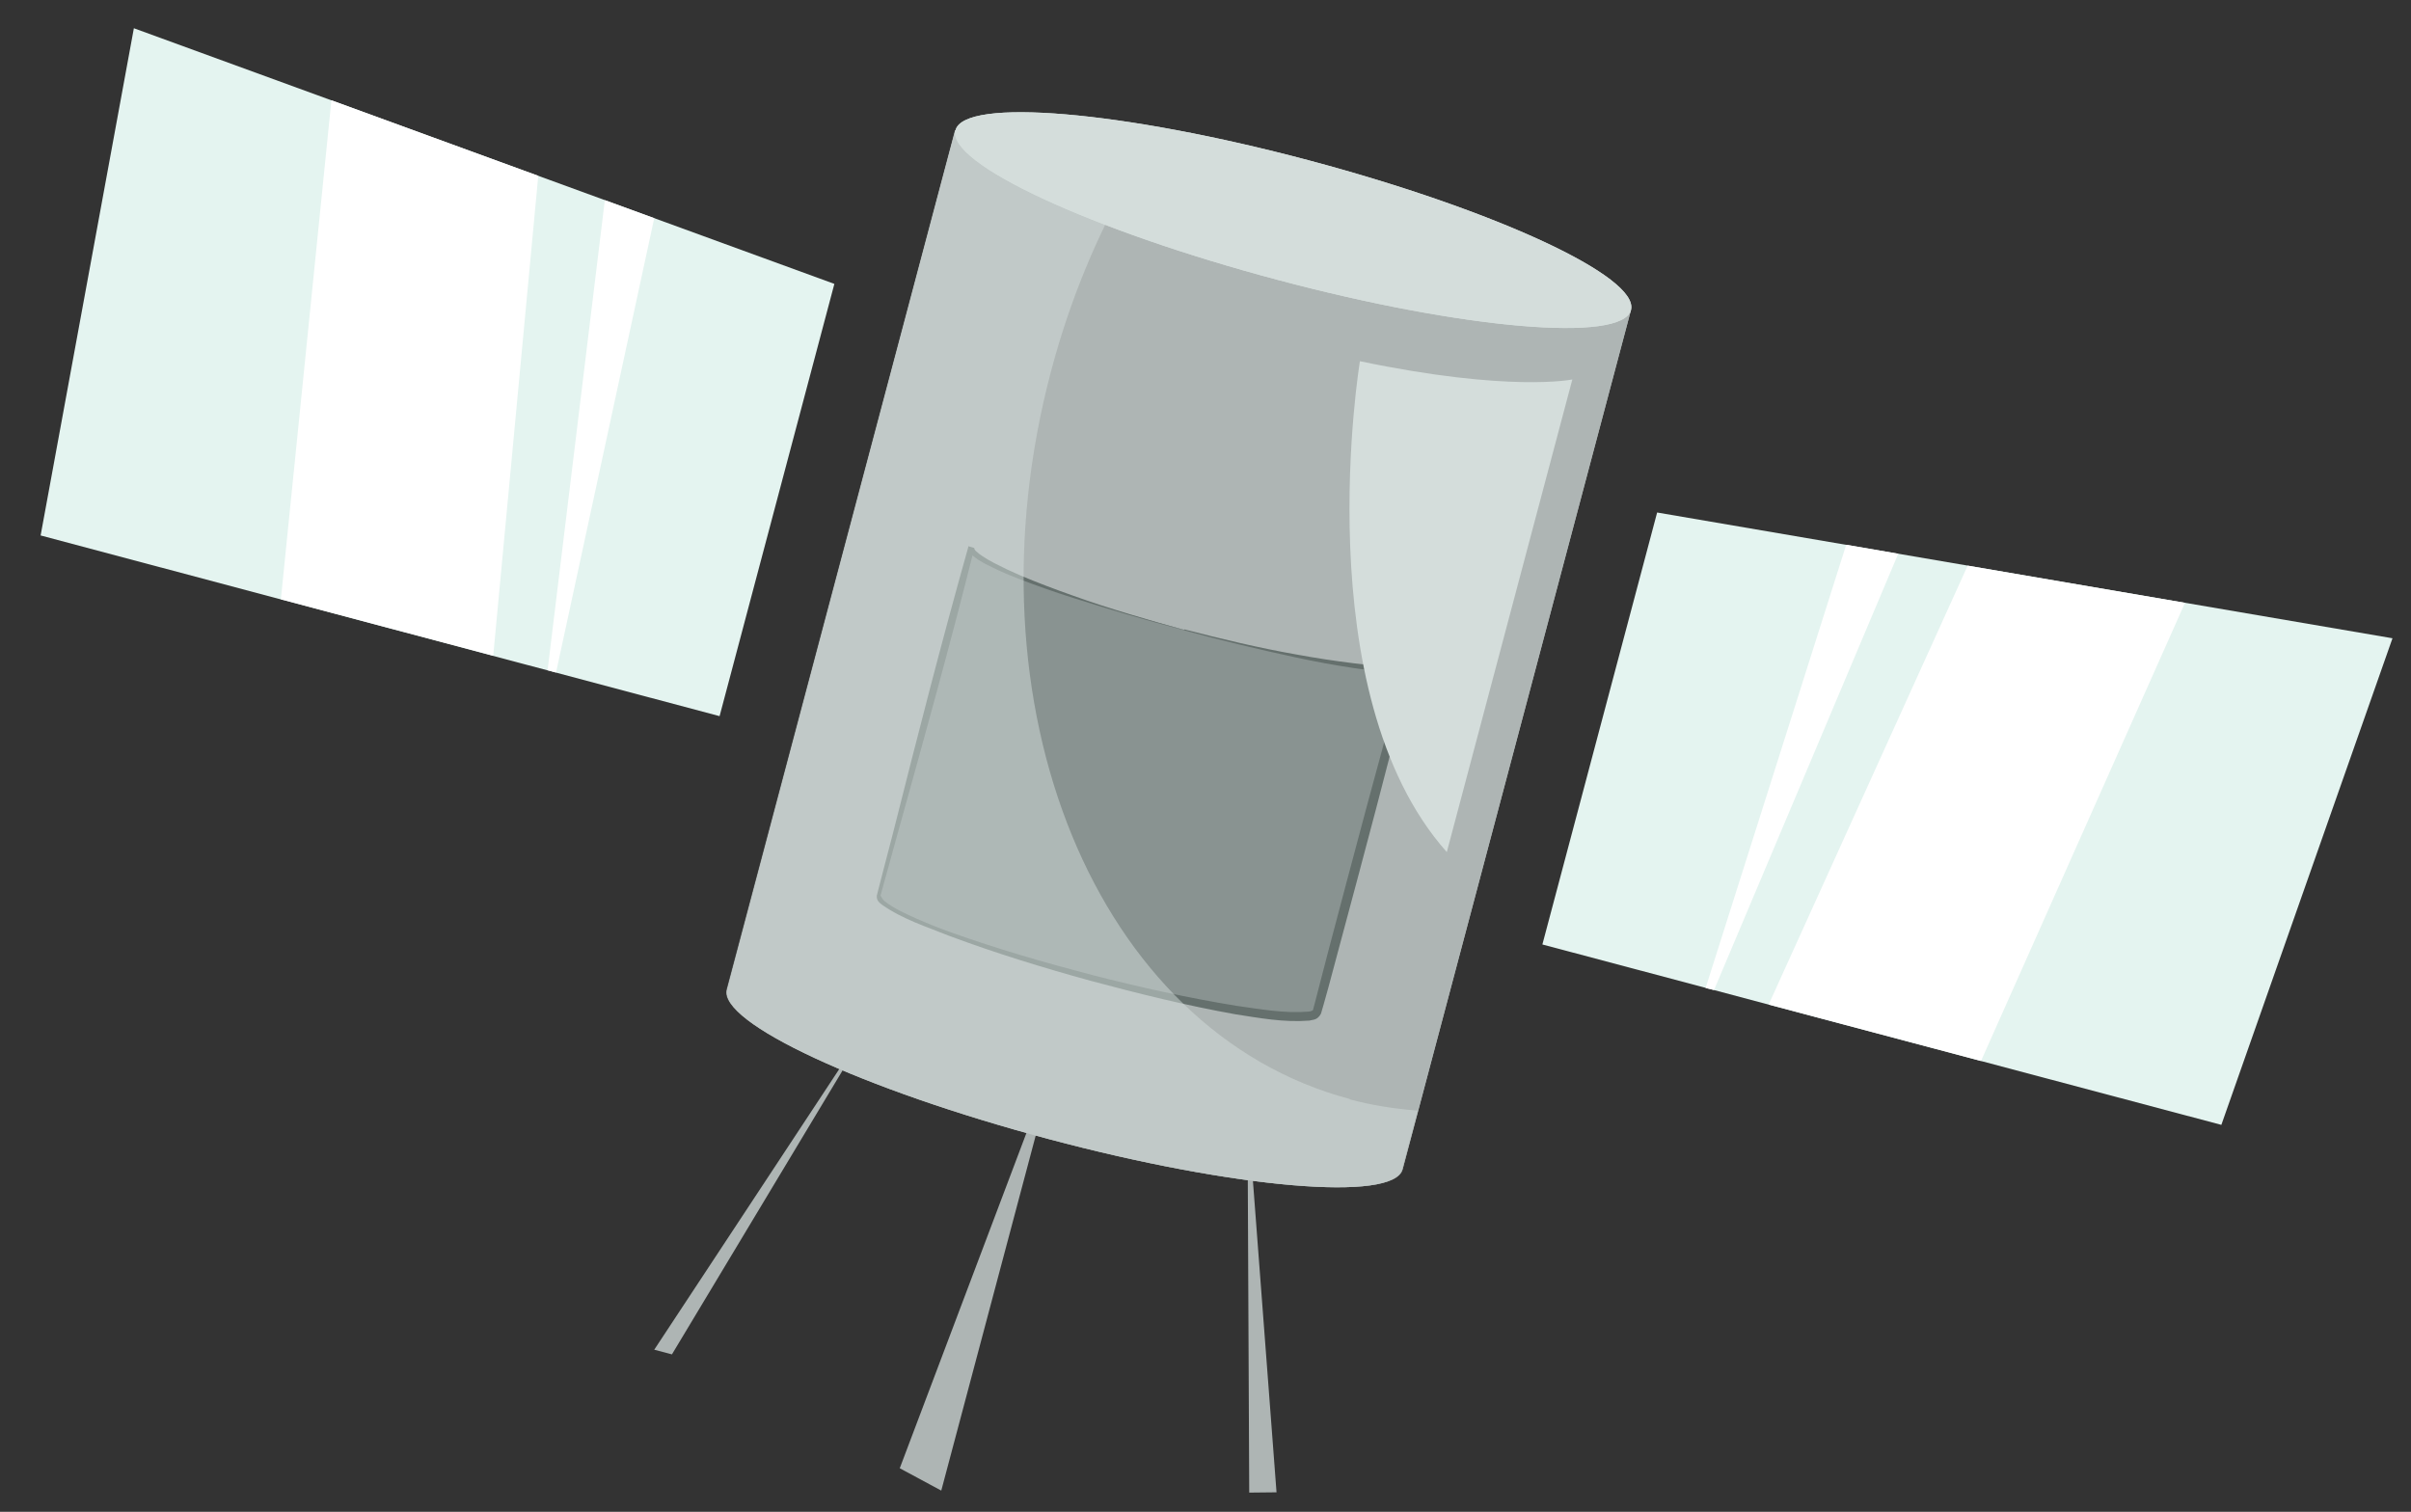 <svg width="59" height="37" viewBox="0 0 59 37" fill="none" xmlns="http://www.w3.org/2000/svg">
<rect x="0" y="0" width="59" height="37" fill="#333333" stroke="none"/>
<g clip-path="url(#clip0_253_2782)">
<path d="M25.942 25.547L22.018 35.934L23.034 36.481L25.942 25.547Z" fill="#AEB5B4"/>
<path d="M21.69 24.416L16.01 33.033L16.443 33.147L21.69 24.416Z" fill="#AEB5B4"/>
<path d="M30.527 27.139L30.57 36.53L31.238 36.523L30.527 27.139Z" fill="#AEB5B4"/>
<path d="M34.324 28.618C34.111 29.422 30.236 29.095 25.672 27.879C21.107 26.663 17.581 25.028 17.794 24.217L23.375 3.194L39.912 7.588L34.324 28.618Z" fill="#AEB5B4"/>
<path d="M34.324 28.618C34.111 29.422 30.236 29.095 25.672 27.879C21.107 26.663 17.581 25.028 17.794 24.217L23.375 3.194L39.912 7.588L34.324 28.618Z" fill="#AEB5B4"/>
<path d="M39.912 7.588C39.699 8.391 35.824 8.064 31.26 6.848C26.695 5.633 23.169 3.997 23.382 3.187C23.596 2.383 27.47 2.71 32.035 3.926C36.599 5.142 40.125 6.777 39.912 7.588Z" fill="#D4DDDB"/>
<path d="M28.978 15.416C26.014 14.626 23.682 13.723 23.767 13.396L21.506 21.914C21.421 22.241 23.753 23.144 26.718 23.933C29.682 24.722 32.156 25.092 32.242 24.765L34.502 16.247C34.417 16.575 31.943 16.198 28.978 15.416Z" fill="#899391"/>
<path d="M28.977 15.423C28.067 15.188 27.157 14.918 26.262 14.634C25.814 14.492 25.366 14.335 24.925 14.164C24.705 14.079 24.484 13.987 24.271 13.88C24.164 13.83 24.058 13.773 23.951 13.709C23.901 13.674 23.851 13.638 23.802 13.596C23.759 13.546 23.688 13.503 23.695 13.368L23.844 13.411C23.261 15.75 22.614 18.075 21.967 20.399L21.726 21.274L21.605 21.708L21.548 21.921C21.548 21.921 21.598 22.013 21.648 22.056C21.875 22.234 22.159 22.362 22.43 22.483C22.707 22.604 22.984 22.717 23.268 22.817C24.399 23.222 25.558 23.556 26.724 23.862C27.89 24.16 29.07 24.424 30.257 24.616C30.847 24.701 31.459 24.808 32.02 24.758C32.084 24.758 32.155 24.708 32.127 24.729L32.184 24.516L32.298 24.075L32.525 23.201C33.144 20.869 33.755 18.537 34.416 16.219L34.566 16.262C34.516 16.383 34.423 16.383 34.367 16.404C34.303 16.418 34.239 16.425 34.182 16.425C34.061 16.425 33.94 16.425 33.819 16.425C33.577 16.411 33.343 16.383 33.108 16.347C32.639 16.276 32.177 16.191 31.715 16.091C30.79 15.892 29.873 15.672 28.963 15.423H28.977ZM28.977 15.402C29.887 15.636 30.805 15.857 31.736 16.02C32.198 16.105 32.667 16.177 33.129 16.233C33.364 16.262 33.599 16.283 33.826 16.29C33.94 16.29 34.061 16.29 34.175 16.29C34.231 16.29 34.288 16.276 34.338 16.269C34.388 16.262 34.431 16.226 34.423 16.233L34.573 16.276C33.997 18.615 33.371 20.947 32.745 23.279L32.511 24.153L32.39 24.587L32.326 24.808C32.234 24.978 32.127 24.95 32.049 24.978C31.409 25.028 30.819 24.914 30.222 24.822C29.027 24.608 27.854 24.317 26.688 24.004C25.522 23.684 24.37 23.329 23.24 22.909C22.678 22.682 22.102 22.504 21.591 22.148C21.534 22.099 21.448 22.056 21.456 21.921L21.512 21.701L21.626 21.26L21.854 20.385C22.444 18.046 23.041 15.707 23.695 13.389L23.844 13.432C23.844 13.432 23.858 13.475 23.901 13.503C23.937 13.539 23.986 13.574 24.029 13.603C24.122 13.667 24.221 13.724 24.328 13.78C24.534 13.887 24.747 13.987 24.96 14.079C25.394 14.264 25.835 14.428 26.276 14.584C27.165 14.904 28.067 15.16 28.977 15.416V15.402Z" fill="#65706D"/>
<g style="mix-blend-mode:multiply" opacity="0.5">
<path d="M33.031 26.897C26.817 25.248 23.547 17.271 25.722 9.08C26.177 7.353 26.845 5.76 27.663 4.331L23.369 3.187L17.781 24.217C17.567 25.02 21.094 26.662 25.658 27.878C30.222 29.094 34.097 29.421 34.31 28.617L34.694 27.181C34.133 27.139 33.578 27.053 33.024 26.904L33.031 26.897Z" fill="#D4DDDB"/>
</g>
<path d="M39.912 7.588C39.699 8.391 35.824 8.064 31.26 6.848C26.695 5.633 23.169 3.997 23.382 3.187C23.596 2.383 27.47 2.71 32.035 3.926C36.599 5.142 40.125 6.777 39.912 7.588Z" fill="#D4DDDB"/>
<g style="mix-blend-mode:soft-light">
<path d="M33.279 8.839C33.279 8.839 31.936 16.951 35.405 20.854L38.477 9.287C38.477 9.287 36.948 9.607 33.272 8.839H33.279Z" fill="#D4DDDB"/>
</g>
<path d="M20.418 6.948L17.609 17.527L0.994 13.105L3.276 0.691L20.418 6.948Z" fill="#E4F4F0"/>
<path d="M12.07 16.048L13.172 4.303L8.11 2.454L6.873 14.668L12.07 16.048Z" fill="white"/>
<path d="M16.01 5.34L14.801 4.899L13.4 16.403L13.607 16.46L16.01 5.34Z" fill="white"/>
<path d="M40.552 12.543L37.744 23.115L54.359 27.53L58.547 15.621L40.552 12.543Z" fill="#E4F4F0"/>
<path d="M43.281 24.586L48.151 13.844L53.469 14.754L48.478 25.966L43.281 24.586Z" fill="white"/>
<path d="M45.179 13.332L46.452 13.552L41.944 24.231L41.738 24.181L45.179 13.332Z" fill="white"/>
</g>
<defs>
<clipPath id="clip0_253_2782">
<rect width="57.552" height="35.839" fill="white" transform="translate(0.994 0.691)"/>
</clipPath>
</defs>
</svg>
